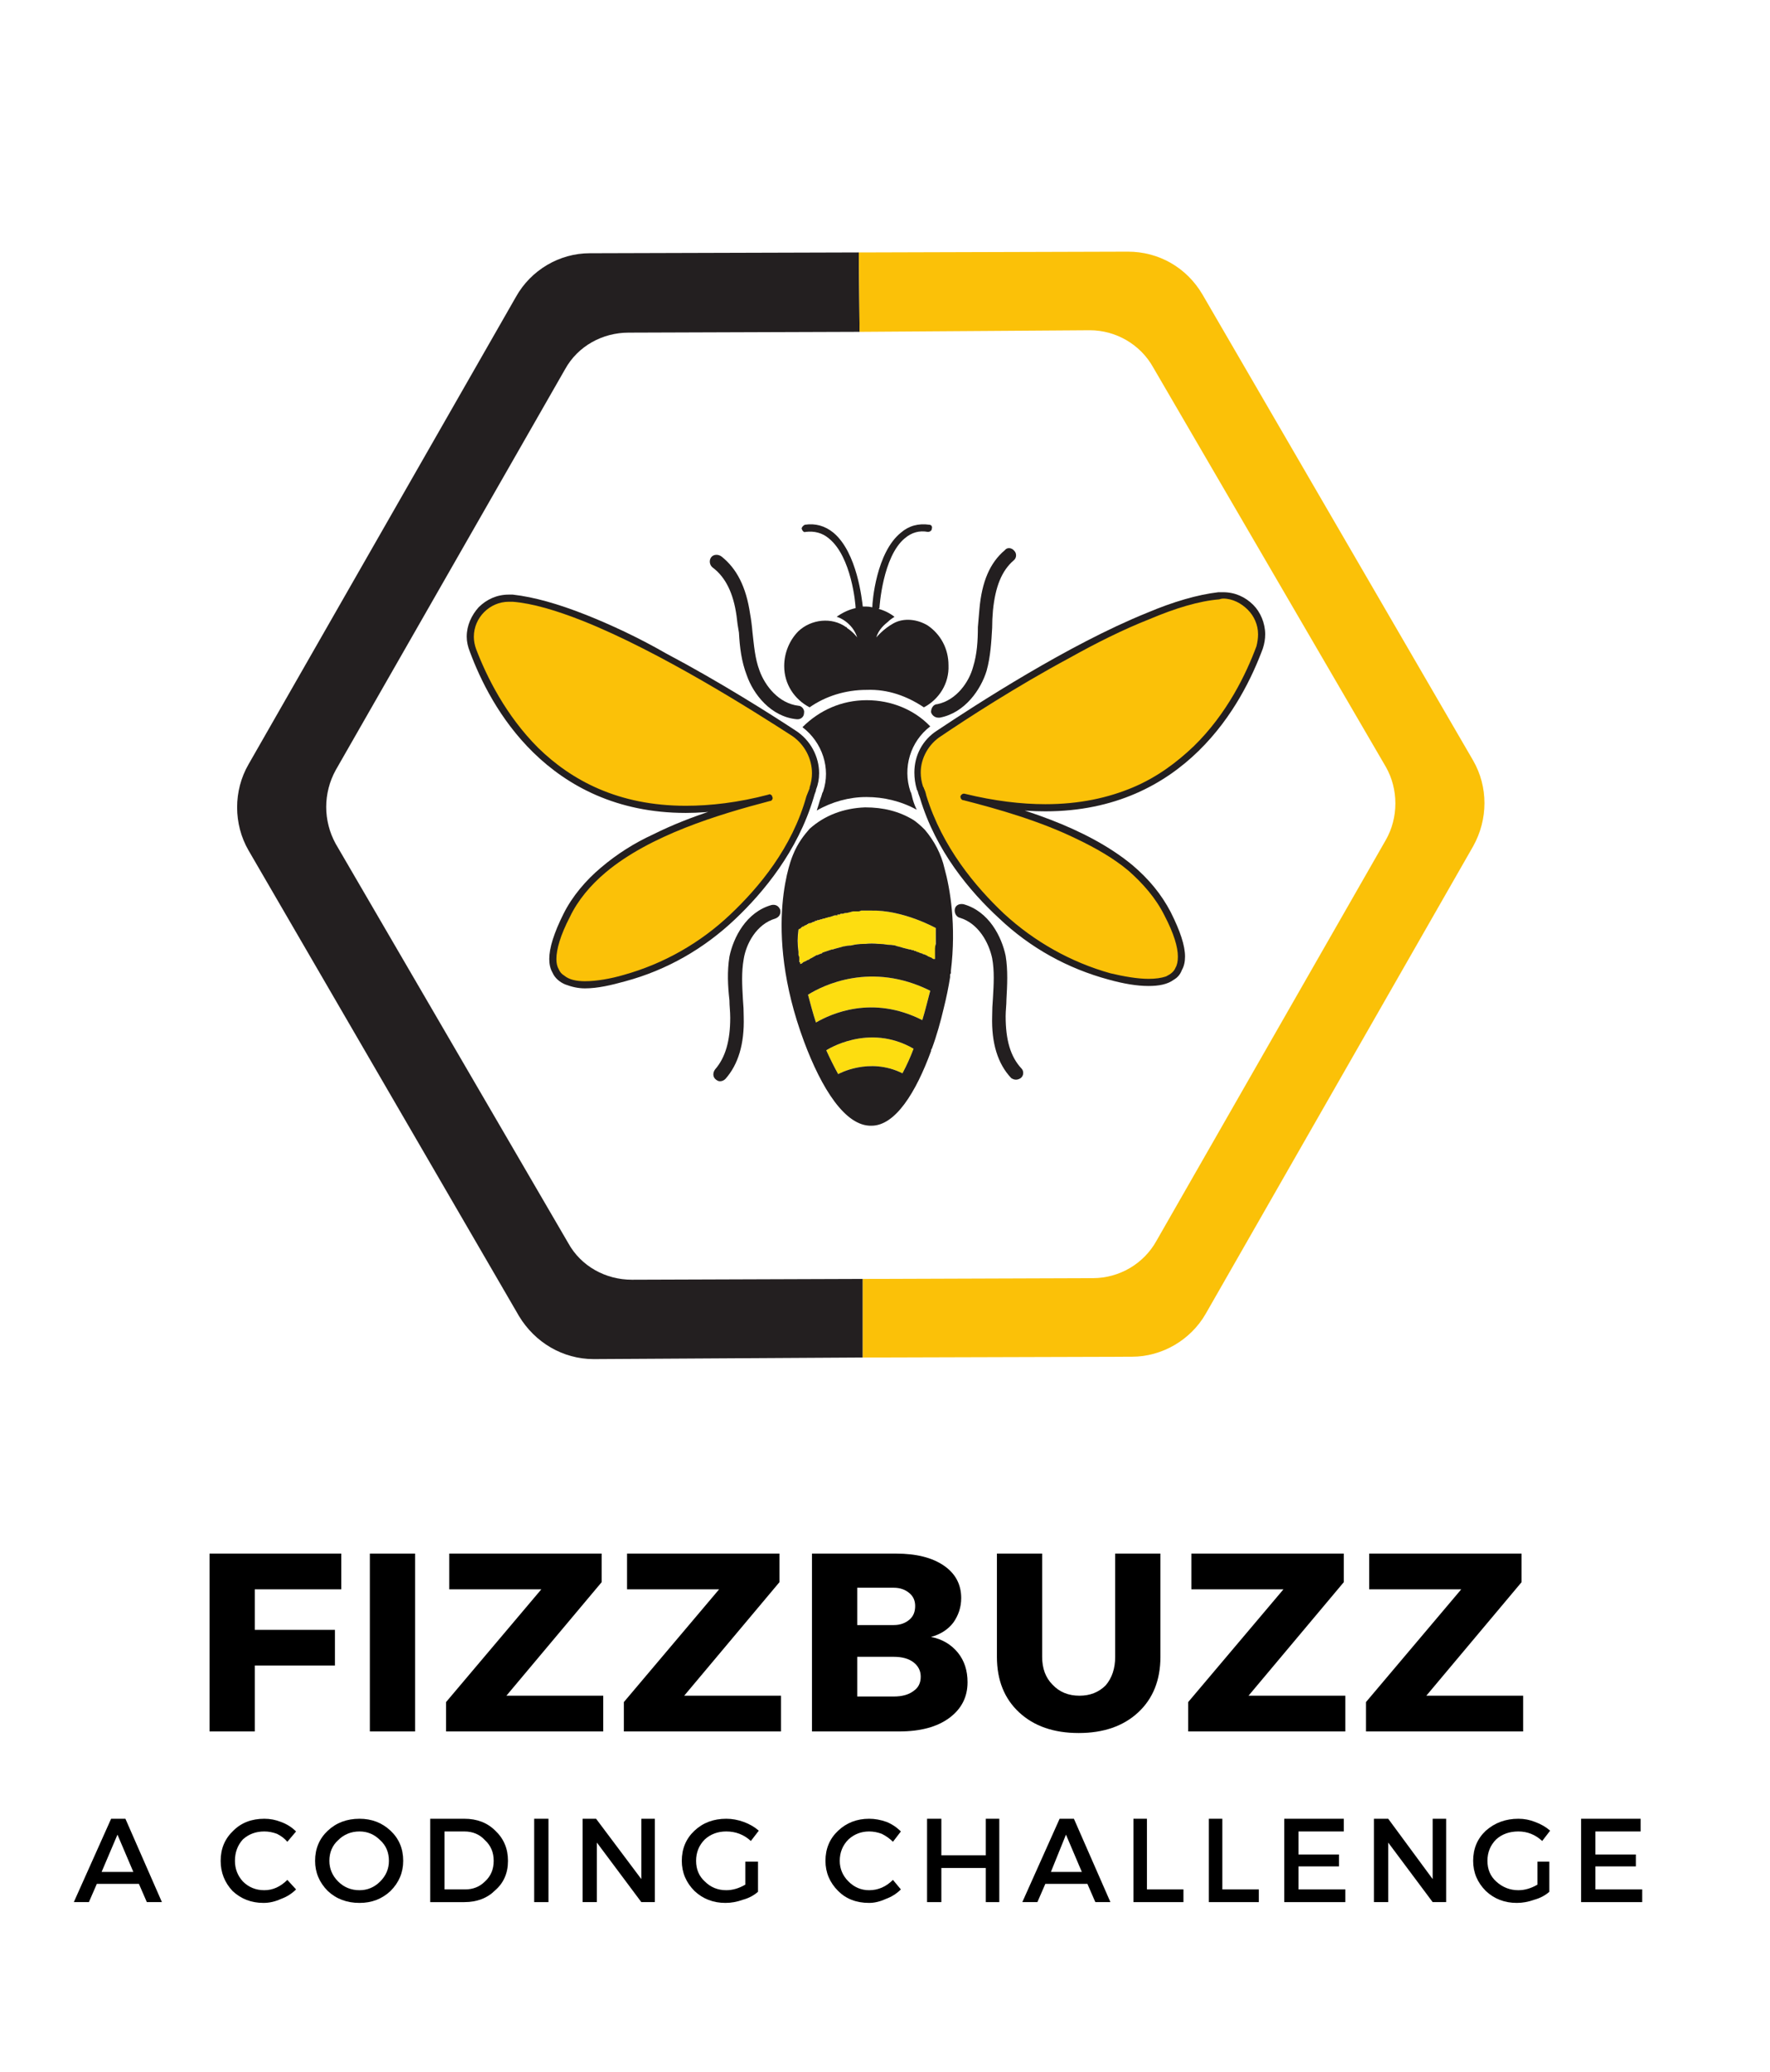 <svg version="1.2" xmlns="http://www.w3.org/2000/svg" viewBox="0 0 223 261" width="223" height="261"><defs><clipPath clipPathUnits="userSpaceOnUse" id="cp1"><path d="m29.32 31.7h79.68v139.5h-79.68z"/></clipPath><clipPath clipPathUnits="userSpaceOnUse" id="cp2"><path d="m108 31.7h79.57v139.5h-79.57z"/></clipPath></defs><style>.a{fill:#231f20}.b{fill:#fbc108}.c{fill:#fddd10}</style><g clip-path="url(#cp1)"><path class="a" d="m79.6 161.2c-3.3 0-6.4-1.7-8-4.6l-29.3-50.3c-1.6-2.9-1.6-6.4 0-9.3l28.9-50.5c1.6-2.9 4.7-4.6 8-4.6l29.1-0.1-0.1-10-33.9 0.1c-3.8 0-7.4 2.1-9.3 5.5l-33.7 58.9c-1.9 3.3-1.9 7.5 0 10.8l34.1 58.7c2 3.3 5.5 5.4 9.4 5.4l33.9-0.2v-9.9z"/></g><g clip-path="url(#cp2)"><path class="b" d="m185.6 95.8l-34.1-58.7c-2-3.4-5.5-5.4-9.4-5.4l-33.9 0.1 0.1 10 29-0.2c3.3 0 6.4 1.8 8 4.7l29.3 50.3c1.6 2.8 1.6 6.4 0 9.2l-28.9 50.5c-1.6 2.9-4.7 4.7-8 4.7l-29 0.1v9.9l33.9-0.1c3.8 0 7.4-2.1 9.3-5.4l33.7-58.9c1.9-3.4 1.9-7.5 0-10.8z"/></g><path class="c" d="m104.1 132.3c0.5 1.1 1 2.1 1.5 3 0 0 3.9-2.2 8.1-0.1q0.8-1.5 1.4-3.1c-5.7-3.3-11 0.2-11 0.2z"/><path class="c" d="m101.8 125.3c0.3 1.1 0.6 2.3 1 3.5 1.9-1.1 7.1-3.5 13.4-0.3 0.4-1.3 0.7-2.6 1-3.7-7.4-3.7-13.5-0.7-15.4 0.5z"/><path class="b" d="m100 92.4c-6.4-4.2-25.2-16.1-35.4-17.1-3.6-0.3-6.3 3.2-5 6.6 3 8.2 12.5 25.1 37.3 18.6-8.7 2.3-21.1 6-25.5 14.8-4.7 9.3 1.1 9.6 7.3 7.9 5.1-1.4 9.7-4.1 13.6-7.7 3.6-3.4 7.8-8.5 9.8-15.1q0.1-0.5 0.3-0.9 0-0.1 0-0.2c0.9-2.6-0.1-5.4-2.4-6.9z"/><path class="a" d="m100 92.4l0.2-0.4c-3.2-2.1-9.5-6.1-16.3-9.7-3.3-1.9-6.9-3.6-10.2-4.9-3.3-1.3-6.4-2.2-9.1-2.5q-0.2 0-0.5 0c-1.5 0-2.8 0.6-3.8 1.6-0.9 1-1.5 2.3-1.5 3.7q0 0.9 0.4 1.9c1.3 3.5 3.7 8.5 8 12.7 4.3 4.2 10.5 7.6 19.2 7.6 3.2 0 6.7-0.5 10.6-1.5q0.2 0 0.3-0.2 0.1-0.2 0-0.3 0-0.2-0.2-0.3-0.1-0.1-0.3 0c-4.4 1.1-9.7 2.6-14.5 5-2.4 1.1-4.6 2.5-6.6 4.2-1.9 1.6-3.6 3.6-4.7 5.8-1.2 2.4-1.8 4.3-1.8 5.7q0 1 0.4 1.7c0.3 0.7 0.9 1.2 1.6 1.5 0.8 0.3 1.6 0.5 2.5 0.5 1.6 0 3.3-0.4 5.1-0.9 5.2-1.4 9.9-4.1 13.8-7.8 3.6-3.4 7.9-8.6 9.9-15.3q0.1-0.4 0.3-0.9 0-0.1 0-0.1 0.4-1 0.4-2.1c0-2.1-1.1-4.2-3-5.4l-0.4 0.7c1.6 1.1 2.5 2.9 2.5 4.7q0 0.9-0.3 1.8 0 0 0 0.1-0.2 0.5-0.4 1c-1.8 6.5-6 11.5-9.6 14.9-3.8 3.6-8.4 6.2-13.4 7.6-1.7 0.5-3.5 0.8-4.9 0.8-1.1 0-2-0.2-2.6-0.7q-0.5-0.3-0.7-0.8-0.3-0.5-0.3-1.3c0-1.2 0.5-3 1.7-5.3 1-2.1 2.6-4 4.5-5.6 5.6-4.7 14.2-7.3 20.7-9q0.2 0 0.3-0.2 0.1-0.2 0-0.3 0-0.2-0.2-0.3-0.1-0.1-0.3 0c-3.8 1-7.3 1.4-10.4 1.4-8.5 0-14.4-3.2-18.6-7.3-4.1-4.1-6.5-9-7.8-12.4q-0.3-0.8-0.3-1.6c0-1.2 0.5-2.3 1.3-3.1 0.8-0.8 1.9-1.3 3.1-1.3q0.2 0 0.5 0c2.5 0.2 5.5 1.1 8.8 2.4 9.8 3.9 21.6 11.4 26.4 14.5z"/><path class="a" d="m115 100.7q-0.1-0.4-0.2-0.8l-0.1-0.2c-1-3 0-6.3 2.5-8.2-2-2.1-4.9-3.3-8-3.3-3.2 0-6 1.3-8.1 3.4 2.5 1.9 3.6 5.2 2.6 8.1l-0.1 0.2q-0.1 0.4-0.3 0.9-0.2 0.7-0.4 1.3c1.9-1.1 4.1-1.7 6.2-1.7h0.1c2.1 0 4.3 0.5 6.3 1.6q-0.3-0.6-0.5-1.3z"/><path class="b" d="m118.3 92.3c6.4-4.2 25-16.2 35.3-17.3 3.6-0.3 6.3 3.2 5.1 6.6-3 8.2-12.3 25.1-37.2 18.8 8.7 2.2 21.1 5.9 25.6 14.7 4.7 9.2-1.1 9.6-7.3 7.9-5.1-1.4-9.7-4-13.6-7.6-3.7-3.4-7.9-8.5-9.9-15q-0.1-0.5-0.3-1 0-0.1-0.1-0.1c-0.9-2.6 0.1-5.5 2.4-7z"/><path class="a" d="m118.3 92.3l0.3 0.4c3.1-2.1 9.4-6.2 16.1-9.8 3.4-1.9 6.8-3.6 10.1-4.9 3.3-1.4 6.3-2.3 8.8-2.5q0.3-0.1 0.5-0.1c1.2 0 2.3 0.6 3.1 1.4 0.8 0.8 1.3 1.9 1.3 3.1q0 0.7-0.2 1.5c-1.3 3.5-3.7 8.5-7.9 12.6-2.1 2-4.6 3.9-7.7 5.2-3.1 1.3-6.7 2.1-11 2.1-3 0-6.4-0.4-10.1-1.3-0.3-0.1-0.5 0.1-0.6 0.3 0 0.2 0.1 0.5 0.4 0.5 4.3 1.1 9.6 2.6 14.3 4.9 2.3 1.1 4.6 2.4 6.5 4 1.8 1.6 3.4 3.4 4.5 5.6 1.2 2.3 1.7 4 1.7 5.2q0 0.9-0.3 1.4c-0.2 0.5-0.6 0.8-1.2 1.1q-0.9 0.3-2.2 0.3c-1.4 0-3.1-0.3-4.8-0.7-5-1.4-9.6-4-13.4-7.5-3.6-3.4-7.8-8.4-9.8-14.9q-0.1-0.5-0.3-0.9 0-0.1-0.1-0.2-0.3-0.9-0.3-1.8c0-1.8 1-3.6 2.6-4.6l-0.3-0.4-0.2-0.3c-1.9 1.2-2.9 3.2-2.9 5.3q0 1.1 0.3 2.1 0 0.1 0.1 0.2 0.1 0.4 0.3 0.9c2 6.7 6.3 11.8 10 15.2 3.9 3.7 8.6 6.3 13.8 7.7 1.8 0.5 3.5 0.8 5 0.8 1.3 0 2.4-0.2 3.2-0.8q0.7-0.4 1-1.2 0.4-0.7 0.4-1.7c0-1.4-0.6-3.2-1.8-5.6-1.2-2.3-2.8-4.2-4.8-5.9-5.9-4.9-14.6-7.4-21.1-9-0.3-0.1-0.5 0.1-0.6 0.3 0 0.2 0.1 0.5 0.4 0.5 3.8 1 7.2 1.4 10.3 1.4 8.8 0 15-3.4 19.3-7.6 4.4-4.3 6.8-9.4 8.1-12.9q0.3-0.9 0.3-1.8c0-1.4-0.6-2.8-1.5-3.7-1-1-2.3-1.6-3.8-1.6q-0.3 0-0.6 0c-2.6 0.3-5.7 1.2-9 2.6-9.9 4-21.6 11.6-26.4 14.8z"/><path class="c" d="m117.9 116.9c0 0-4.1-2.3-8.2-2.2q-0.2 0-0.4 0-0.1 0-0.2 0-0.3 0-0.6 0-0.2 0.1-0.3 0.1-0.1 0-0.3 0-0.1 0-0.1 0-0.1 0-0.2 0h-0.1q-0.4 0.1-0.8 0.2h-0.1q0 0-0.1 0-0.1 0-0.3 0.1h-0.1q-0.1 0-0.2 0-0.1 0.1-0.1 0.1-0.1 0-0.2 0h-0.1l-0.1 0.1q-0.1 0-0.1 0h-0.1q-0.1 0-0.3 0.1 0 0-0.1 0-0.1 0-0.2 0.1-0.2 0-0.4 0.1-0.1 0-0.2 0-0.1 0-0.1 0.1h-0.1q-0.1 0-0.3 0.1h-0.1q-0.1 0.1-0.3 0.1-0.2 0.1-0.4 0.1l-0.1 0.1q-0.1 0-0.2 0.1h-0.1-0.1q-0.1 0.1-0.2 0.1h-0.1q-0.1 0.1-0.2 0.2h-0.1q-0.2 0.1-0.3 0.1l-0.1 0.1q0 0-0.1 0l-0.1 0.1q-0.1 0.1-0.2 0.2h-0.1q-0.1 0.1-0.1 0.1c-0.1 0.9-0.1 1.9 0 2.8v0.4q0.1 0.2 0.1 0.3 0 0.5 0.1 0.7v0.1 0.1q0.1-0.1 0.1-0.1 0.1 0 0.2-0.1l0.1-0.1q0.3-0.1 0.6-0.3h0.1l0.1-0.1q0.4-0.2 0.9-0.5h0.1q0.2-0.1 0.5-0.2 0.1 0 0.1-0.1 0.3-0.1 0.6-0.2 0.6-0.2 1.4-0.4 0.4-0.1 0.7-0.2 0.1 0 0.1 0 0.4-0.1 0.7-0.1h0.1q0.8-0.2 1.6-0.2 0.1 0 0.2 0 0.8-0.1 1.7 0 0.1 0 0.1 0 0.5 0 1 0.1 0.5 0 1 0.1 0.2 0.1 0.3 0.1 0.4 0.1 0.7 0.2 0.4 0.1 0.8 0.2h0.1q0.3 0.1 0.6 0.2h0.1q0 0 0.1 0.1 0.3 0.1 0.6 0.2 0 0 0.1 0 0.1 0.1 0.1 0.1 0.1 0 0.1 0 0.4 0.2 0.8 0.4 0.2 0.1 0.4 0.2 0.1 0 0.2 0c0.1-1.7 0.1-3.9 0.1-3.9z"/><path fill-rule="evenodd" class="a" d="m119.8 122.3v0.3q-0.1 0.1-0.1 0.2v0.2 0.1q-0.3 1.9-0.8 3.9c-0.4 1.7-0.9 3.5-1.5 5.1q-0.1 0.1-0.1 0.3c-1.9 5.2-4.5 9.4-7.5 9.4-3.3 0.1-6.3-4.7-8.5-10.6-5.4-14.5-1.4-23.5-1.4-23.5 0.6-1.5 1.4-2.5 2.1-3.3 1.9-1.7 4.3-2.6 7-2.7 2.3 0 4.3 0.5 6.1 1.6 0.3 0.2 0.8 0.6 1.4 1.2 1.2 1.4 2.1 3.1 2.5 4.9 0.7 2.5 1.5 7.2 0.8 12.9zm-2.6 2.5c-7.4-3.7-13.5-0.7-15.4 0.5 0.3 1.1 0.6 2.3 1 3.5 1.9-1.1 7.1-3.5 13.4-0.3 0.4-1.3 0.7-2.6 1-3.7zm-2.1 7.3c-5.7-3.3-11 0.2-11 0.2 0.5 1.1 1 2.1 1.5 3 0 0 3.9-2.2 8.1-0.1q0.8-1.5 1.4-3.1zm2.8-14.8q0-0.4 0-0.4c0 0-4.1-2.3-8.2-2.2q-0.2 0-0.4 0-0.1 0-0.2 0-0.3 0-0.6 0-0.2 0.1-0.3 0.1-0.1 0-0.3 0-0.2 0-0.3 0h-0.1q-0.4 0.1-0.8 0.2h-0.1q-0.2 0-0.4 0.1 0 0-0.1 0-0.1 0-0.2 0-0.1 0.1-0.1 0.1-0.1 0-0.2 0h-0.1v0.1h-0.1q-0.1 0-0.1 0h-0.1q-0.1 0-0.3 0.1-0.1 0-0.3 0.1-0.2 0-0.4 0.1-0.2 0-0.3 0.1h-0.1q-0.1 0-0.3 0.1h-0.1q-0.2 0.1-0.3 0.1h-0.1q-0.1 0.1-0.3 0.1l-0.1 0.1q-0.1 0-0.3 0.1-0.2 0.1-0.3 0.1h-0.1q-0.1 0.1-0.3 0.2-0.2 0.1-0.3 0.1v0.1h-0.1q-0.1 0-0.2 0.1-0.1 0.1-0.2 0.2h-0.1q-0.1 0.1-0.1 0.1-0.1 0.7-0.1 1.4 0 0.7 0.1 1.4v0.4q0.1 0.2 0.1 0.3v0.1q0 0.1 0 0.1v0.1q0 0.1 0 0.1v0.1 0.1h0.1q0 0.1 0 0.1v0.1q0 0.1 0 0.1 0-0.1 0.1-0.1 0.1 0 0.2-0.1l0.1-0.1q0.3-0.1 0.6-0.3h0.1l0.1-0.1q0.4-0.2 0.9-0.5h0.1q0.2-0.1 0.5-0.2 0.1 0 0.1-0.1 0.3-0.1 0.6-0.2 0.3-0.1 0.6-0.2h0.1q0.3-0.1 0.7-0.2 0.4-0.1 0.7-0.2 0.1 0 0.1 0 0.4-0.1 0.7-0.1h0.1q0.8-0.2 1.6-0.2 0.1 0 0.2 0 0.8-0.1 1.7 0 0.1 0 0.1 0 0.5 0 1 0.1 0.5 0 1 0.1 0.2 0.1 0.3 0.1 0.4 0.1 0.7 0.2 0.4 0.1 0.8 0.2h0.1q0.2 0.1 0.4 0.1 0.1 0.1 0.2 0.1h0.1l0.1 0.1h0.1q0.2 0.1 0.5 0.2 0 0 0.1 0 0.1 0.1 0.1 0.1 0.1 0 0.1 0 0.3 0.1 0.6 0.3 0.1 0 0.2 0.1h0.1q0.1 0.1 0.3 0.2 0.1 0 0.2 0 0-0.1 0-0.3 0-0.3 0-0.7 0-0.1 0-0.3 0-0.3 0.1-0.6c0-0.6 0-1.1 0-1.4q0-0.1 0-0.2z"/><path class="a" d="m116.9 78.8c-1.3-0.8-3-1-4.3-0.3-1.3 0.7-2.2 1.8-2.2 1.8 0.3-1 1-1.6 1.5-2q0.3-0.3 0.8-0.6-0.9-0.7-2-1l0.1-0.1c0-0.1 0.4-6.5 3.2-8.8q1.3-1.1 2.9-0.8c0.3 0 0.5-0.2 0.5-0.4 0.1-0.3-0.1-0.5-0.3-0.5q-2.1-0.3-3.6 1c-3.1 2.5-3.6 8.7-3.6 9.4q-0.4-0.1-0.8-0.1-0.2 0-0.4 0c-0.1-0.8-0.7-6.8-3.7-9.3q-1.6-1.3-3.6-1c-0.2 0.1-0.4 0.3-0.4 0.5 0.1 0.3 0.3 0.5 0.5 0.4q1.7-0.2 2.9 0.8c2.9 2.3 3.4 8.4 3.4 8.8-0.9 0.2-1.7 0.6-2.4 1.1 0.2 0 2 0.7 2.6 2.6 0 0-0.5-0.7-1.3-1.2v-0.1h-0.1c-1.8-1.3-4.4-1-6 0.5-1.1 1.1-1.8 2.7-1.8 4.4 0 2.3 1.3 4.2 3.2 5.2 2-1.4 4.5-2.2 7.2-2.2 2.7-0.1 5.1 0.8 7.2 2.2 1.9-1 3.2-3 3.1-5.3 0-2.1-1-3.9-2.6-5z"/><path class="a" d="m118.2 90.4c-0.4 0-0.8-0.3-0.9-0.7 0-0.5 0.3-1 0.8-1 2.4-0.5 4-2.8 4.5-4.7 0.5-1.6 0.6-3.3 0.6-5q0.1-1.1 0.2-2.3c0.3-3.4 1.3-5.8 3.2-7.4 0.3-0.4 0.9-0.3 1.2 0.1 0.3 0.3 0.3 0.9-0.1 1.2-1.5 1.3-2.3 3.3-2.6 6.3q-0.1 1.1-0.1 2.2c-0.1 1.7-0.2 3.6-0.7 5.4-0.7 2.3-2.7 5.3-5.9 5.9q-0.1 0-0.2 0z"/><path class="a" d="m128 136q-0.3 0-0.6-0.2c-1.7-1.8-2.5-4.4-2.4-7.8q0-1.1 0.1-2.3c0.1-1.7 0.2-3.4-0.1-5-0.4-1.9-1.7-4.4-4.1-5.1-0.4-0.1-0.7-0.6-0.6-1.1 0.1-0.5 0.6-0.7 1.1-0.6 3.2 0.9 4.8 4.1 5.3 6.5 0.3 1.8 0.2 3.7 0.1 5.5 0 0.7-0.1 1.4-0.1 2.1 0 3 0.6 5.1 2 6.6 0.3 0.3 0.3 0.9-0.1 1.2q-0.3 0.2-0.6 0.2z"/><path class="a" d="m90.7 136.2q-0.3 0-0.6-0.3c-0.3-0.3-0.3-0.8 0-1.2 1.3-1.5 1.9-3.6 1.9-6.5 0-0.8-0.1-1.5-0.1-2.2-0.2-1.8-0.3-3.6 0-5.5 0.5-2.4 2.1-5.6 5.3-6.5 0.5-0.1 0.9 0.1 1.1 0.6 0.1 0.5-0.1 0.9-0.6 1.1-2.4 0.7-3.7 3.2-4 5.1-0.3 1.7-0.2 3.3-0.1 5.1q0.1 1.1 0.1 2.2c0.1 3.4-0.7 6-2.3 7.8q-0.3 0.3-0.7 0.3z"/><path class="a" d="m100.5 90.6q-0.1 0-0.1 0c-3.3-0.3-5.5-3.2-6.3-5.5-0.7-1.8-0.9-3.6-1-5.4q-0.2-1.1-0.3-2.1c-0.4-2.9-1.4-4.9-3-6.1-0.4-0.3-0.5-0.9-0.2-1.3 0.3-0.4 0.9-0.4 1.3-0.1 1.9 1.5 3.1 3.8 3.6 7.2q0.2 1.1 0.3 2.3c0.2 1.7 0.3 3.3 0.9 4.9 0.7 1.9 2.4 4.1 4.9 4.4 0.4 0 0.8 0.5 0.7 0.9 0 0.5-0.4 0.8-0.8 0.8z"/><path  d="m43 200.2h-10.9v5.1h10.1v4.5h-10.1v8.3h-5.7v-22.4h16.6z"/><path  d="m52.3 218.1h-5.7v-22.4h5.7z"/><path  d="m75.8 199.3l-12 14.3h12.2v4.5h-19.8v-3.7l12-14.2h-11.6v-4.5h19.2z"/><path  d="m98.2 199.3l-12 14.3h12.2v4.5h-19.8v-3.7l12-14.2h-11.6v-4.5h19.2z"/><path fill-rule="evenodd" d="m102.3 195.7h10.6q3.8 0 6 1.5 2.2 1.5 2.2 4.1 0 1.7-1 3.1-1 1.3-2.8 1.8 2.1 0.4 3.4 2 1.2 1.5 1.2 3.7 0 2.8-2.3 4.5-2.3 1.7-6.3 1.7h-11zm5.7 4.3v4.7h4.6q1.2 0 2-0.7 0.7-0.6 0.7-1.7 0-1-0.7-1.6-0.8-0.7-2-0.7zm0 8.7v5h4.6q1.6 0 2.5-0.7 0.9-0.6 0.9-1.8 0-1.1-0.9-1.8-0.9-0.7-2.5-0.7z"/><path  d="m146.2 195.7v13q0 4.4-2.8 7-2.8 2.6-7.5 2.6-4.7 0-7.5-2.6-2.8-2.6-2.8-7v-13h5.7v13q0 2.2 1.3 3.5 1.3 1.4 3.4 1.4 2 0 3.3-1.3 1.2-1.4 1.2-3.6v-13z"/><path  d="m169.3 199.3l-12 14.3h12.2v4.5h-19.8v-3.7l12-14.2h-11.6v-4.5h19.2z"/><path  d="m191.7 199.3l-12 14.3h12.2v4.5h-19.8v-3.7l12-14.2h-11.6v-4.5h19.2z"/><path fill-rule="evenodd" d="m17.5 237.3h-5.3l-1 2.3h-1.9l4.7-10.5h1.8l4.6 10.5h-1.9zm-0.7-1.5l-2-4.7-2 4.7z"/><path  d="m33.3 229.1q1.1 0 2.1 0.4 1.1 0.4 1.9 1.2l-1.1 1.3q-0.5-0.6-1.3-1-0.8-0.3-1.6-0.3-1.6 0-2.7 1-1 1.1-1 2.7 0 1.5 1 2.6 1.1 1.1 2.7 1.1 1.6 0 2.9-1.3l1.1 1.2q-0.8 0.8-1.9 1.2-1.1 0.5-2.2 0.5-2.3 0-3.9-1.5-1.5-1.6-1.5-3.8 0-2.3 1.6-3.8 1.5-1.5 3.9-1.5z"/><path fill-rule="evenodd" d="m41.3 230.6q1.6-1.5 4-1.5 2.3 0 3.9 1.5 1.6 1.5 1.6 3.8 0 2.2-1.6 3.8-1.6 1.5-3.9 1.5-2.4 0-4-1.5-1.6-1.6-1.6-3.8 0-2.3 1.6-3.8zm4 0.1q-1.6 0-2.7 1.1-1.1 1-1.1 2.6 0 1.5 1.1 2.6 1.1 1.1 2.7 1.1 1.5 0 2.6-1.1 1.1-1.1 1.1-2.6 0-1.6-1.1-2.6-1.1-1.1-2.6-1.1z"/><path fill-rule="evenodd" d="m54.2 229.1h4.3q2.4 0 3.9 1.5 1.6 1.5 1.6 3.8 0 2.3-1.6 3.7-1.5 1.5-3.9 1.5h-4.3zm1.8 1.6v7.3h2.6q1.5 0 2.5-1 1.1-1 1.1-2.6 0-1.6-1.1-2.6-1-1.1-2.6-1.1z"/><path  d="m69.1 239.6h-1.8v-10.5h1.8z"/><path  d="m82.5 239.6h-1.7l-5.6-7.5v7.5h-1.8v-10.5h1.7l5.7 7.6v-7.6h1.7z"/><path  d="m93.9 234.5h1.6v3.8q-0.8 0.7-1.9 1-1.1 0.4-2.2 0.4-2.3 0-3.9-1.5-1.6-1.6-1.6-3.8 0-2.3 1.6-3.8 1.6-1.5 4-1.5 1.1 0 2.2 0.4 1.1 0.4 1.9 1.1l-1 1.3q-1.3-1.2-3.1-1.2-1.6 0-2.7 1-1.1 1.1-1.1 2.7 0 1.6 1.1 2.6 1.1 1.1 2.7 1.1 1.2 0 2.4-0.7z"/><path  d="m109.5 229.1q1.1 0 2.2 0.4 1 0.4 1.8 1.2l-1 1.3q-0.6-0.6-1.4-1-0.8-0.3-1.6-0.3-1.5 0-2.6 1-1.1 1.1-1.1 2.7 0 1.5 1.1 2.6 1.1 1.1 2.6 1.1 1.7 0 3-1.3l1 1.2q-0.8 0.8-1.9 1.2-1.1 0.5-2.1 0.5-2.4 0-3.9-1.5-1.6-1.6-1.6-3.8 0-2.3 1.6-3.8 1.6-1.5 3.9-1.5z"/><path  d="m125.9 239.6h-1.7v-4.3h-5.6v4.3h-1.8v-10.5h1.8v4.6h5.6v-4.6h1.7z"/><path fill-rule="evenodd" d="m137 237.3h-5.3l-1 2.3h-1.9l4.7-10.5h1.8l4.6 10.5h-1.9zm-0.7-1.5l-2-4.7-1.9 4.7z"/><path  d="m144.5 238h4.6v1.6h-6.3v-10.5h1.7z"/><path  d="m154 238h4.6v1.6h-6.3v-10.5h1.7z"/><path  d="m169.3 230.7h-5.7v2.9h5.1v1.5h-5.1v2.9h5.9v1.6h-7.7v-10.5h7.5z"/><path  d="m182.2 239.6h-1.7l-5.6-7.5v7.5h-1.8v-10.5h1.8l5.6 7.6v-7.6h1.7z"/><path  d="m193.7 234.5h1.5v3.8q-0.8 0.7-1.9 1-1.1 0.4-2.2 0.4-2.3 0-3.9-1.5-1.6-1.6-1.6-3.8 0-2.3 1.6-3.8 1.7-1.5 4.1-1.5 1.1 0 2.1 0.4 1.1 0.4 1.9 1.1l-1 1.3q-1.3-1.2-3-1.2-1.7 0-2.8 1-1.1 1.1-1.1 2.7 0 1.6 1.1 2.6 1.2 1.1 2.8 1.1 1.2 0 2.4-0.7z"/><path  d="m206.7 230.7h-5.7v2.9h5.1v1.5h-5.1v2.9h5.9v1.6h-7.7v-10.5h7.5z"/></svg>
